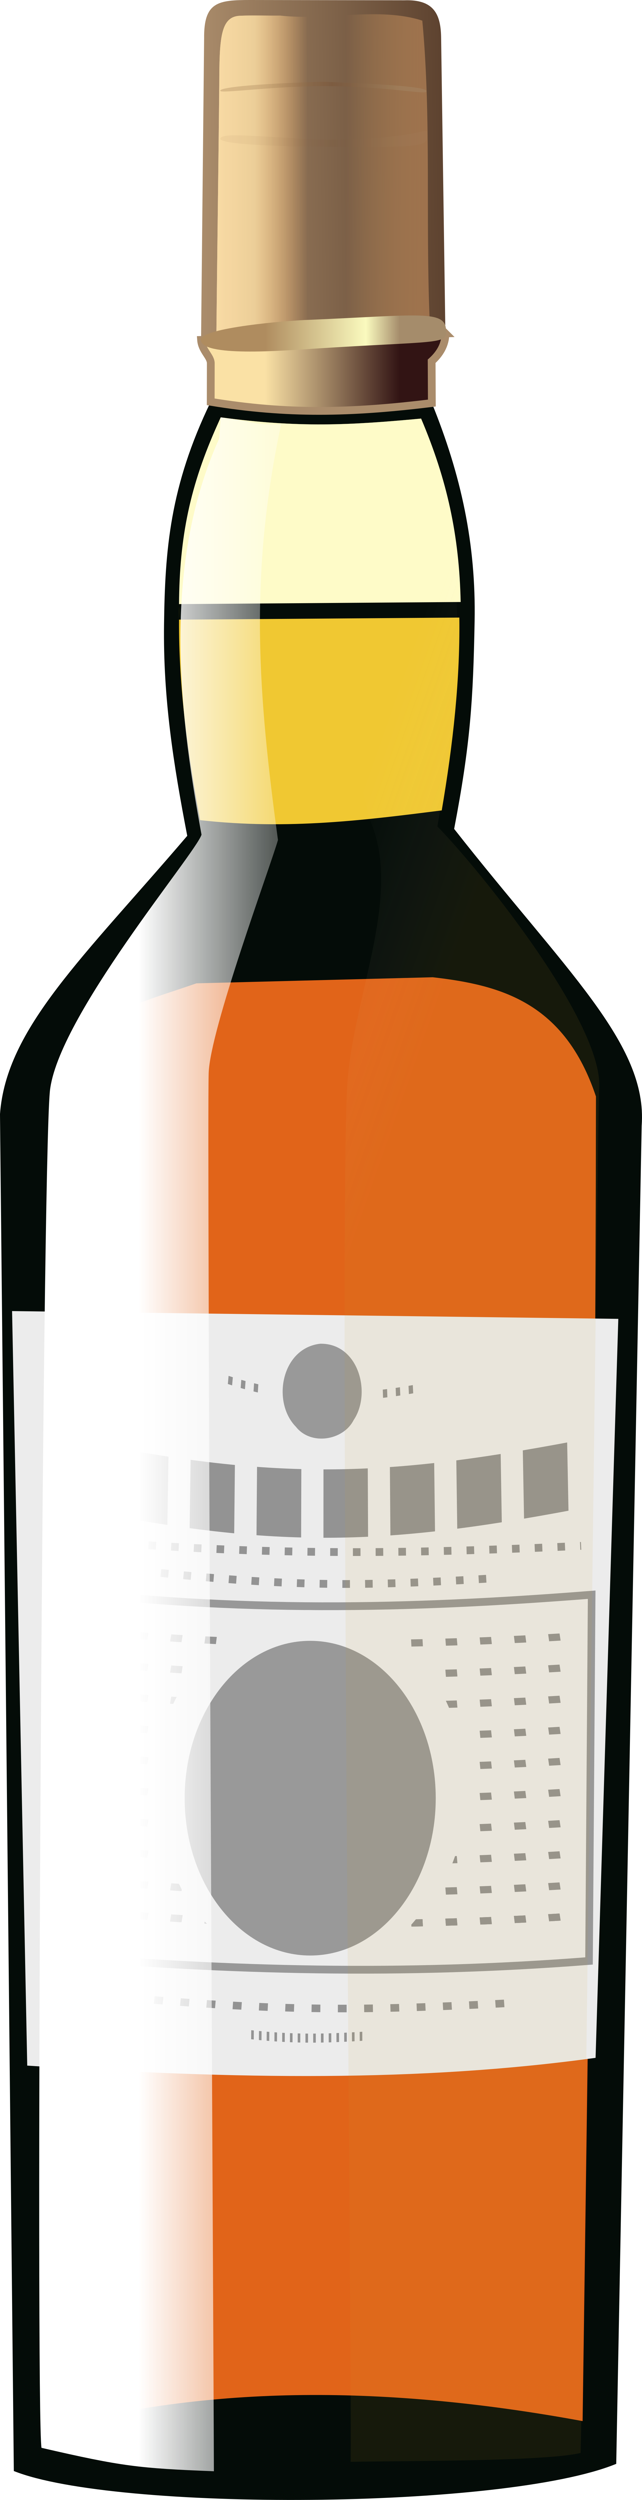 <?xml version="1.0" encoding="UTF-8" standalone="no"?>
<!-- Created with Inkscape (http://www.inkscape.org/) -->

<svg
   xmlns:dc="http://purl.org/dc/elements/1.1/"
   xmlns:cc="http://creativecommons.org/ns#"
   xmlns:rdf="http://www.w3.org/1999/02/22-rdf-syntax-ns#"
   xmlns:svg="http://www.w3.org/2000/svg"
   xmlns="http://www.w3.org/2000/svg"
   xmlns:xlink="http://www.w3.org/1999/xlink"
   xmlns:sodipodi="http://sodipodi.sourceforge.net/DTD/sodipodi-0.dtd"
   xmlns:inkscape="http://www.inkscape.org/namespaces/inkscape"
   width="82.602"
   height="321.382"
   id="svg10422"
   version="1.1"
   inkscape:version="0.47 r22583"
   sodipodi:docname="whisky-bottle.svg">
  <defs
     id="defs10424">
    <linearGradient
       id="linearGradient11543">
      <stop
         id="stop11545"
         offset="0"
         style="stop-color:#c8a032;stop-opacity:1" />
      <stop
         id="stop11547"
         offset="1"
         style="stop-color:#ffffff;stop-opacity:0;" />
    </linearGradient>
    <linearGradient
       id="linearGradient11531">
      <stop
         style="stop-color:#ffffff;stop-opacity:1;"
         offset="0"
         id="stop11533" />
      <stop
         style="stop-color:#ffffff;stop-opacity:0.314;"
         offset="1"
         id="stop11535" />
    </linearGradient>
    <linearGradient
       id="linearGradient11386">
      <stop
         style="stop-color:#a58c6b;stop-opacity:1;"
         offset="0"
         id="stop11388" />
      <stop
         id="stop11408"
         offset="0.5"
         style="stop-color:#785032;stop-opacity:1;" />
      <stop
         style="stop-color:#af8c5f;stop-opacity:1;"
         offset="1"
         id="stop11392" />
    </linearGradient>
    <linearGradient
       id="linearGradient11340">
      <stop
         id="stop11342"
         offset="0"
         style="stop-color:#a58c6b;stop-opacity:1;" />
      <stop
         style="stop-color:#fafabe;stop-opacity:1;"
         offset="0.25"
         id="stop11346" />
      <stop
         id="stop11344"
         offset="1"
         style="stop-color:#af8c5f;stop-opacity:1;" />
    </linearGradient>
    <linearGradient
       id="linearGradient11324">
      <stop
         style="stop-color:#321414;stop-opacity:1;"
         offset="0"
         id="stop11326" />
      <stop
         style="stop-color:#fae1a5;stop-opacity:1;"
         offset="1"
         id="stop11328" />
    </linearGradient>
    <linearGradient
       id="linearGradient11309">
      <stop
         id="stop11311"
         offset="0"
         style="stop-color:#9e724d;stop-opacity:1;" />
      <stop
         id="stop11315"
         offset="1"
         style="stop-color:#dca569;stop-opacity:0;" />
    </linearGradient>
    <linearGradient
       id="linearGradient11289">
      <stop
         style="stop-color:#fcdea8;stop-opacity:1;"
         offset="0"
         id="stop11291" />
      <stop
         id="stop11301"
         offset="0.5"
         style="stop-color:#f0d29b;stop-opacity:0.784;" />
      <stop
         style="stop-color:#dca569;stop-opacity:0;"
         offset="1"
         id="stop11293" />
    </linearGradient>
    <linearGradient
       id="linearGradient11275">
      <stop
         style="stop-color:#5d422f;stop-opacity:1;"
         offset="0"
         id="stop11277" />
      <stop
         id="stop11285"
         offset="0.5"
         style="stop-color:#83674d;stop-opacity:1;" />
      <stop
         style="stop-color:#aa8c6b;stop-opacity:1"
         offset="1"
         id="stop11279" />
    </linearGradient>
    <inkscape:perspective
       sodipodi:type="inkscape:persp3d"
       inkscape:vp_x="0 : 526.18109 : 1"
       inkscape:vp_y="0 : 1000 : 0"
       inkscape:vp_z="744.09448 : 526.18109 : 1"
       inkscape:persp3d-origin="372.04724 : 350.78739 : 1"
       id="perspective10430" />
    <inkscape:perspective
       id="perspective10440"
       inkscape:persp3d-origin="0.5 : 0.33333333 : 1"
       inkscape:vp_z="1 : 0.5 : 1"
       inkscape:vp_y="0 : 1000 : 0"
       inkscape:vp_x="0 : 0.5 : 1"
       sodipodi:type="inkscape:persp3d" />
    <linearGradient
       inkscape:collect="always"
       xlink:href="#linearGradient11275"
       id="linearGradient11281"
       x1="145.874"
       y1="395.69"
       x2="174.349"
       y2="396.167"
       gradientUnits="userSpaceOnUse" />
    <linearGradient
       inkscape:collect="always"
       xlink:href="#linearGradient11275"
       id="linearGradient11283"
       x1="176.753"
       y1="398.916"
       x2="145.316"
       y2="399.393"
       gradientUnits="userSpaceOnUse" />
    <linearGradient
       inkscape:collect="always"
       xlink:href="#linearGradient11289"
       id="linearGradient11299"
       gradientUnits="userSpaceOnUse"
       x1="145.316"
       y1="393.666"
       x2="159.034"
       y2="393.666" />
    <linearGradient
       inkscape:collect="always"
       xlink:href="#linearGradient11309"
       id="linearGradient11307"
       gradientUnits="userSpaceOnUse"
       x1="174.719"
       y1="393.557"
       x2="164.007"
       y2="393.557" />
    <linearGradient
       inkscape:collect="always"
       xlink:href="#linearGradient11324"
       id="linearGradient11330"
       x1="170.857"
       y1="419.153"
       x2="153.551"
       y2="419.153"
       gradientUnits="userSpaceOnUse" />
    <linearGradient
       inkscape:collect="always"
       xlink:href="#linearGradient11340"
       id="linearGradient11338"
       gradientUnits="userSpaceOnUse"
       x1="170.857"
       y1="419.153"
       x2="153.551"
       y2="419.153" />
    <linearGradient
       inkscape:collect="always"
       xlink:href="#linearGradient11386"
       id="linearGradient11394"
       gradientUnits="userSpaceOnUse"
       x1="170.857"
       y1="419.153"
       x2="153.551"
       y2="419.153"
       gradientTransform="translate(0,-2)" />
    <filter
       inkscape:collect="always"
       id="filter11404"
       x="-0.02"
       width="1.04"
       y="-0.172"
       height="1.345"
       color-interpolation-filters="sRGB">
      <feGaussianBlur
         inkscape:collect="always"
         stdDeviation="0.248"
         id="feGaussianBlur11406" />
    </filter>
    <linearGradient
       inkscape:collect="always"
       xlink:href="#linearGradient11386"
       id="linearGradient11459"
       gradientUnits="userSpaceOnUse"
       x1="170.857"
       y1="419.153"
       x2="153.551"
       y2="419.153"
       gradientTransform="translate(0,4)" />
    <filter
       inkscape:collect="always"
       id="filter11509"
       x="-0.028"
       width="1.055"
       y="-0.187"
       height="1.375"
       color-interpolation-filters="sRGB">
      <feGaussianBlur
         inkscape:collect="always"
         stdDeviation="0.362"
         id="feGaussianBlur11511" />
    </filter>
    <linearGradient
       inkscape:collect="always"
       xlink:href="#linearGradient11531"
       id="linearGradient11537"
       x1="137.285"
       y1="451.623"
       x2="155.165"
       y2="451.623"
       gradientUnits="userSpaceOnUse" />
    <linearGradient
       inkscape:collect="always"
       xlink:href="#linearGradient11543"
       id="linearGradient11541"
       gradientUnits="userSpaceOnUse"
       x1="186.67"
       y1="469.682"
       x2="169.349"
       y2="463.601" />
    <filter
       inkscape:collect="always"
       id="filter11559"
       color-interpolation-filters="sRGB">
      <feGaussianBlur
         inkscape:collect="always"
         stdDeviation="1.565"
         id="feGaussianBlur11561" />
    </filter>
    <filter
       inkscape:collect="always"
       id="filter12355"
       x="-0.127"
       width="1.254"
       y="-0.104"
       height="1.208"
       color-interpolation-filters="sRGB">
      <feGaussianBlur
         inkscape:collect="always"
         stdDeviation="1.751"
         id="feGaussianBlur12357" />
    </filter>
    <filter
       inkscape:collect="always"
       id="filter12359"
       x="-0.043"
       width="1.087"
       y="-0.921"
       height="2.842"
       color-interpolation-filters="sRGB">
      <feGaussianBlur
         inkscape:collect="always"
         stdDeviation="0.782"
         id="feGaussianBlur12361" />
    </filter>
    <filter
       inkscape:collect="always"
       id="filter12363"
       x="-0.052"
       width="1.103"
       y="-6.119"
       height="13.238"
       color-interpolation-filters="sRGB">
      <feGaussianBlur
         inkscape:collect="always"
         stdDeviation="0.964"
         id="feGaussianBlur12365" />
    </filter>
    <filter
       inkscape:collect="always"
       id="filter12367"
       x="-0.032"
       width="1.063"
       y="-0.974"
       height="2.948"
       color-interpolation-filters="sRGB">
      <feGaussianBlur
         inkscape:collect="always"
         stdDeviation="0.573"
         id="feGaussianBlur12369" />
    </filter>
    <filter
       inkscape:collect="always"
       id="filter12371"
       x="-0.013"
       width="1.025"
       y="-0.644"
       height="2.288"
       color-interpolation-filters="sRGB">
      <feGaussianBlur
         inkscape:collect="always"
         stdDeviation="0.235"
         id="feGaussianBlur12373" />
    </filter>
    <filter
       inkscape:collect="always"
       id="filter12375"
       x="-0.033"
       width="1.067"
       y="-1.033"
       height="3.065"
       color-interpolation-filters="sRGB">
      <feGaussianBlur
         inkscape:collect="always"
         stdDeviation="0.607"
         id="feGaussianBlur12377" />
    </filter>
    <filter
       inkscape:collect="always"
       id="filter12379"
       x="-0.021"
       width="1.042"
       y="-0.79"
       height="2.581"
       color-interpolation-filters="sRGB">
      <feGaussianBlur
         inkscape:collect="always"
         stdDeviation="0.607"
         id="feGaussianBlur12381" />
    </filter>
    <filter
       inkscape:collect="always"
       id="filter12383"
       color-interpolation-filters="sRGB">
      <feGaussianBlur
         inkscape:collect="always"
         stdDeviation="0.607"
         id="feGaussianBlur12385" />
    </filter>
    <filter
       inkscape:collect="always"
       id="filter12387"
       color-interpolation-filters="sRGB">
      <feGaussianBlur
         inkscape:collect="always"
         stdDeviation="0.607"
         id="feGaussianBlur12389" />
    </filter>
    <filter
       inkscape:collect="always"
       id="filter12391"
       x="-0.028"
       width="1.057"
       y="-0.606"
       height="2.211"
       color-interpolation-filters="sRGB">
      <feGaussianBlur
         inkscape:collect="always"
         stdDeviation="0.515"
         id="feGaussianBlur12393" />
    </filter>
    <filter
       inkscape:collect="always"
       id="filter12395"
       x="-0.028"
       width="1.057"
       y="-0.606"
       height="2.211"
       color-interpolation-filters="sRGB">
      <feGaussianBlur
         inkscape:collect="always"
         stdDeviation="0.515"
         id="feGaussianBlur12397" />
    </filter>
    <filter
       inkscape:collect="always"
       id="filter12399"
       x="-0.028"
       width="1.057"
       y="-0.606"
       height="2.211"
       color-interpolation-filters="sRGB">
      <feGaussianBlur
         inkscape:collect="always"
         stdDeviation="0.515"
         id="feGaussianBlur12401" />
    </filter>
    <filter
       inkscape:collect="always"
       id="filter12403"
       x="-0.028"
       width="1.057"
       y="-0.606"
       height="2.211"
       color-interpolation-filters="sRGB">
      <feGaussianBlur
         inkscape:collect="always"
         stdDeviation="0.515"
         id="feGaussianBlur12405" />
    </filter>
    <filter
       inkscape:collect="always"
       id="filter12407"
       x="-0.028"
       width="1.057"
       y="-0.606"
       height="2.211"
       color-interpolation-filters="sRGB">
      <feGaussianBlur
         inkscape:collect="always"
         stdDeviation="0.515"
         id="feGaussianBlur12409" />
    </filter>
    <filter
       inkscape:collect="always"
       id="filter12411"
       x="-0.028"
       width="1.057"
       y="-0.606"
       height="2.211"
       color-interpolation-filters="sRGB">
      <feGaussianBlur
         inkscape:collect="always"
         stdDeviation="0.515"
         id="feGaussianBlur12413" />
    </filter>
    <filter
       inkscape:collect="always"
       id="filter12415"
       x="-0.028"
       width="1.057"
       y="-0.606"
       height="2.211"
       color-interpolation-filters="sRGB">
      <feGaussianBlur
         inkscape:collect="always"
         stdDeviation="0.515"
         id="feGaussianBlur12417" />
    </filter>
    <filter
       inkscape:collect="always"
       id="filter12419"
       x="-0.028"
       width="1.057"
       y="-0.606"
       height="2.211"
       color-interpolation-filters="sRGB">
      <feGaussianBlur
         inkscape:collect="always"
         stdDeviation="0.515"
         id="feGaussianBlur12421" />
    </filter>
    <filter
       inkscape:collect="always"
       id="filter12423"
       x="-0.028"
       width="1.057"
       y="-0.606"
       height="2.211"
       color-interpolation-filters="sRGB">
      <feGaussianBlur
         inkscape:collect="always"
         stdDeviation="0.515"
         id="feGaussianBlur12425" />
    </filter>
    <filter
       inkscape:collect="always"
       id="filter12427"
       x="-0.028"
       width="1.057"
       y="-0.606"
       height="2.211"
       color-interpolation-filters="sRGB">
      <feGaussianBlur
         inkscape:collect="always"
         stdDeviation="0.515"
         id="feGaussianBlur12429" />
    </filter>
    <filter
       inkscape:collect="always"
       id="filter12431"
       x="-0.028"
       width="1.057"
       y="-0.606"
       height="2.211"
       color-interpolation-filters="sRGB">
      <feGaussianBlur
         inkscape:collect="always"
         stdDeviation="0.515"
         id="feGaussianBlur12433" />
    </filter>
    <filter
       inkscape:collect="always"
       id="filter12435"
       color-interpolation-filters="sRGB">
      <feGaussianBlur
         inkscape:collect="always"
         stdDeviation="0.607"
         id="feGaussianBlur12437" />
    </filter>
    <linearGradient
       inkscape:collect="always"
       xlink:href="#linearGradient11289"
       id="linearGradient12472"
       gradientUnits="userSpaceOnUse"
       x1="145.316"
       y1="393.666"
       x2="159.034"
       y2="393.666" />
  </defs>
  <sodipodi:namedview
     id="base"
     pagecolor="#ffffff"
     bordercolor="#666666"
     borderopacity="1.0"
     inkscape:pageopacity="0.0"
     inkscape:pageshadow="2"
     inkscape:zoom="0.87434844"
     inkscape:cx="41.300781"
     inkscape:cy="160.69109"
     inkscape:document-units="px"
     inkscape:current-layer="layer1"
     showgrid="false"
     inkscape:window-width="1024"
     inkscape:window-height="549"
     inkscape:window-x="0"
     inkscape:window-y="24"
     inkscape:window-maximized="1" />
  <g
     inkscape:label="Layer 1"
     inkscape:groupmode="layer"
     id="layer1"
     transform="translate(-119.446,-371.816)">
    <path
       style="fill:#040c08;fill-opacity:1;stroke:none"
       d="m 175.009,423.631 c 3.772,9.283 5.691,18.115 5.503,28.043 -0.19,10.074 -0.525,15.696 -2.633,26.703 14.314,18.228 24.921,27.619 24.126,38.15 l -3.272,172.029 c -14.433,5.914 -64.501,6.127 -77.509,0.923 l -1.779,-174.446 c 0.809,-11.067 10.74,-20.139 24.092,-35.767 -1.78,-9.237 -3.113,-17.66 -2.987,-27.187 0.126,-9.525 0.726,-17.695 6.006,-28.609 l 28.452,0.161 z"
       id="path11228"
       sodipodi:nodetypes="czcccccczcc" />
    <path
       sodipodi:nodetypes="csccccccc"
       id="path11273"
       d="m 145.708,376.785 c -0.053,-4.697 1.73,-4.976 5.955,-4.969 l 19.831,0.037 c 3.755,-0.121 4.659,1.753 4.708,4.768 l 0.55,38.054 -31.437,0.841 0.392,-38.732 0,-3e-5 3.7e-4,0 z"
       style="fill:url(#linearGradient11283);fill-opacity:1;stroke:none" />
    <path
       style="fill:url(#linearGradient12472);fill-opacity:1;stroke:none"
       d="m 150.281,373.844 c -2.506,0.135 -2.609,2.984 -2.624,8.968 -0.105,10.219 -0.267,21.825 -0.371,32.044 9.125,-0.24 18.308,-1.867 27.433,-2.106 -0.522,-12.693 0.237,-25.811 -0.938,-38.281 -5.554,-1.805 -12.362,0.022 -18.281,-0.65 -1.739,0.024 -3.481,-0.056 -5.219,0.025 z"
       id="path11287"
       sodipodi:nodetypes="ccccccc" />
    <path
       sodipodi:nodetypes="ccccccc"
       id="path11303"
       d="m 150.281,373.844 c -2.506,0.135 -2.609,2.984 -2.624,8.968 -0.105,10.219 -0.267,21.825 -0.371,32.044 9.125,-0.24 18.308,-1.867 27.433,-2.106 -0.522,-12.693 0.237,-25.811 -0.938,-38.281 -5.554,-1.805 -12.362,0.022 -18.281,-0.65 -1.739,0.024 -3.481,-0.056 -5.219,0.025 z"
       style="fill:url(#linearGradient11299);fill-opacity:1;stroke:none" />
    <path
       style="fill:url(#linearGradient11307);fill-opacity:1;stroke:none"
       d="m 150.281,373.844 c -2.506,0.135 -2.609,2.984 -2.624,8.968 -0.105,10.219 -0.267,21.71 -0.371,31.929 9.125,-0.24 18.308,-1.751 27.433,-1.991 -0.522,-12.693 0.237,-25.811 -0.938,-38.281 -5.554,-1.805 -12.362,0.022 -18.281,-0.65 -1.739,0.024 -3.481,-0.056 -5.219,0.025 z"
       id="path11305"
       sodipodi:nodetypes="ccccccc" />
    <path
       sodipodi:nodetypes="ccccscc"
       id="path11317"
       d="m 176.753,414.675 c 0.015,1.497 -0.777,2.692 -1.77,3.584 l 0.026,5.372 c -10.413,1.281 -18.678,1.459 -28.452,-0.161 l 0.009,-4.948 c 0.002,-0.899 -1.149,-1.613 -1.249,-3.005 l 31.437,-0.841 z"
       style="fill:url(#linearGradient11330);fill-opacity:1;stroke:#aa8c6b;stroke-width:1px;stroke-linecap:butt;stroke-linejoin:miter;stroke-opacity:1" />
    <path
       style="fill:url(#linearGradient11338);fill-opacity:1;stroke:none;filter:url(#filter11509)"
       d="m 145.295,415.491 c -0.059,2.239 10.486,1.415 14.53,1.149 15.794,-1.012 17.248,-0.505 17.008,-2.338 -0.045,-2.691 -3.381,-1.972 -17.563,-1.372 -2.752,0.071 -14.01,1.023 -13.975,2.561 z"
       id="path11332"
       sodipodi:nodetypes="ccccc" />
    <path
       sodipodi:nodetypes="ccccc"
       id="path11384"
       d="m 147.791,383.491 c -0.053,0.379 6.446,-0.56 13.14,-0.612 8.924,0.057 13.469,1.211 13.382,0.666 0.079,-0.401 -2.459,-0.82 -13.389,-1.224 -9.818,0.31 -13.297,0.806 -13.134,1.17 z"
       style="opacity:0.624;fill:url(#linearGradient11394);fill-opacity:1;stroke:none;filter:url(#filter11404)" />
    <path
       style="opacity:0.319;fill:url(#linearGradient11459);fill-opacity:1;stroke:none;filter:url(#filter11404)"
       d="m 147.791,389.647 c 0.027,0.759 7.671,0.979 13.024,1.037 13.926,0.15 13.596,-0.122 13.559,-1.607 0.03,-1.293 0.325,0.658 -13.575,0.699 -9.374,-0.483 -12.824,-0.917 -13.008,-0.129 z"
       id="path11457"
       sodipodi:nodetypes="csccc" />
    <path
       style="fill:#f0c832;fill-opacity:1;stroke:none"
       d="m 147.469,426.312 c -7.167,15.878 -5.378,34.241 -2.281,50.938 11.354,1.285 21.388,-0.03 31.094,-1.25 2.839,-16.659 4.05,-34.629 -2.656,-50.375 -9.331,0.869 -15.713,1.186 -25.781,-0.156 l -0.375,0.844 z"
       id="path11521"
       sodipodi:nodetypes="cccccc" />
    <path
       sodipodi:nodetypes="cccccc"
       id="path11525"
       d="m 147.469,426.312 c -3.584,7.939 -4.928,16.499 -4.99,25.162 l 36.238,-0.267 c -0.181,-8.543 -1.739,-17.709 -5.092,-25.582 -9.331,0.869 -15.713,1.186 -25.781,-0.156 l -0.375,0.844 z"
       style="fill:#040c08;fill-opacity:1;stroke:none" />
    <path
       style="fill:#fefbc8;fill-opacity:1;stroke:none"
       d="m 147.469,426.312 c -3.584,7.939 -4.928,14.499 -4.99,23.162 l 36.238,-0.267 c -0.181,-8.543 -1.739,-15.709 -5.092,-23.582 -9.331,0.869 -15.713,1.186 -25.781,-0.156 l -0.375,0.844 z"
       id="path11527"
       sodipodi:nodetypes="cccccc" />
    <path
       style="fill:#e16419;fill-opacity:1;stroke:none"
       d="m 144.718,498.228 c -10.027,3.494 -17.016,4.438 -18.898,18.022 0.288,56.981 -1.116,110.956 -0.632,167.936 22.475,-6.182 46.025,-5.392 69.219,-1.125 0.801,-57.624 1.661,-112.71 1.718,-170.28 -4.034,-12.088 -12.213,-14.332 -21,-15.334 -10.135,0.26 -20.271,0.521 -30.406,0.781 z"
       id="path11549"
       sodipodi:nodetypes="ccccccc" />
    <g
       id="g12447"
       transform="matrix(0.975,0,0,1,-109.1,-160)">
      <path
         sodipodi:nodetypes="ccccc"
         id="path11565"
         d="m 236,700.362 80,1 -3,95 c -23.256,3.123 -47.21,2.759 -75,1 l -2,-97 z"
         style="fill:#ececec;stroke:none" />
      <path
         sodipodi:nodetypes="ccccc"
         id="path11573"
         d="m 240.641,736.127 c 24.994,3.023 47.547,2.558 71.843,0.698 l -0.349,47.082 c -24.529,1.86 -47.314,1.279 -71.495,-0.698 l 0,-47.082 z"
         style="fill:none;stroke:#989898;stroke-width:1px;stroke-linecap:butt;stroke-linejoin:miter;stroke-opacity:1;filter:url(#filter12435)" />
      <path
         style="fill:none;stroke:#939393;stroke-width:1;stroke-linecap:butt;stroke-linejoin:miter;stroke-miterlimit:4;stroke-opacity:1;stroke-dasharray:1, 2;stroke-dashoffset:0;filter:url(#filter12431)"
         d="m 254.703,626.684 c 14.212,2.502 28.579,2.502 43.364,1.076"
         id="path11611"
         sodipodi:nodetypes="cc"
         transform="matrix(1.514,0,0,0.92,-142.188,200.683)" />
      <path
         transform="matrix(1.514,0,0,0.92,-142.188,200.683)"
         sodipodi:nodetypes="cc"
         id="path11613"
         d="m 254.703,626.684 c 14.212,2.502 28.579,2.502 43.364,1.076"
         style="fill:none;stroke:#939393;stroke-width:1;stroke-linecap:butt;stroke-linejoin:miter;stroke-miterlimit:4;stroke-opacity:1;stroke-dasharray:1, 2;stroke-dashoffset:0;filter:url(#filter12427)" />
      <path
         transform="matrix(1.514,0,0,0.92,-142.188,196.683)"
         sodipodi:nodetypes="cc"
         id="path11609"
         d="m 254.703,626.684 c 14.212,2.502 28.579,2.502 43.364,1.076"
         style="fill:none;stroke:#939393;stroke-width:1;stroke-linecap:butt;stroke-linejoin:miter;stroke-miterlimit:4;stroke-opacity:1;stroke-dasharray:1, 2;stroke-dashoffset:0;filter:url(#filter12423)" />
      <path
         style="fill:none;stroke:#939393;stroke-width:1;stroke-linecap:butt;stroke-linejoin:miter;stroke-miterlimit:4;stroke-opacity:1;stroke-dasharray:1, 2;stroke-dashoffset:0;filter:url(#filter12419)"
         d="m 254.703,626.684 c 14.212,2.502 28.579,2.502 43.364,1.076"
         id="path11607"
         sodipodi:nodetypes="cc"
         transform="matrix(1.514,0,0,0.92,-142.188,192.683)" />
      <path
         transform="matrix(1.514,0,0,0.92,-142.188,188.683)"
         sodipodi:nodetypes="cc"
         id="path11605"
         d="m 254.703,626.684 c 14.212,2.502 28.579,2.502 43.364,1.076"
         style="fill:none;stroke:#939393;stroke-width:1;stroke-linecap:butt;stroke-linejoin:miter;stroke-miterlimit:4;stroke-opacity:1;stroke-dasharray:1, 2;stroke-dashoffset:0;filter:url(#filter12415)" />
      <path
         style="fill:none;stroke:#939393;stroke-width:1;stroke-linecap:butt;stroke-linejoin:miter;stroke-miterlimit:4;stroke-opacity:1;stroke-dasharray:1, 2;stroke-dashoffset:0;filter:url(#filter12411)"
         d="m 254.703,626.684 c 14.212,2.502 28.579,2.502 43.364,1.076"
         id="path11603"
         sodipodi:nodetypes="cc"
         transform="matrix(1.514,0,0,0.92,-142.188,184.683)" />
      <path
         transform="matrix(1.514,0,0,0.92,-142.188,180.683)"
         sodipodi:nodetypes="cc"
         id="path11601"
         d="m 254.703,626.684 c 14.212,2.502 28.579,2.502 43.364,1.076"
         style="fill:none;stroke:#939393;stroke-width:1;stroke-linecap:butt;stroke-linejoin:miter;stroke-miterlimit:4;stroke-opacity:1;stroke-dasharray:1, 2;stroke-dashoffset:0;filter:url(#filter12407)" />
      <path
         style="fill:none;stroke:#939393;stroke-width:1;stroke-linecap:butt;stroke-linejoin:miter;stroke-miterlimit:4;stroke-opacity:1;stroke-dasharray:1, 2;stroke-dashoffset:0;filter:url(#filter12403)"
         d="m 254.703,626.684 c 14.212,2.502 28.579,2.502 43.364,1.076"
         id="path11599"
         sodipodi:nodetypes="cc"
         transform="matrix(1.514,0,0,0.92,-142.188,176.683)" />
      <path
         transform="matrix(1.514,0,0,0.92,-142.188,172.683)"
         sodipodi:nodetypes="cc"
         id="path11597"
         d="m 254.703,626.684 c 14.212,2.502 28.579,2.502 43.364,1.076"
         style="fill:none;stroke:#939393;stroke-width:1;stroke-linecap:butt;stroke-linejoin:miter;stroke-miterlimit:4;stroke-opacity:1;stroke-dasharray:1, 2;stroke-dashoffset:0;filter:url(#filter12399)" />
      <path
         transform="matrix(1.514,0,0,0.92,-142.188,164.683)"
         sodipodi:nodetypes="cc"
         id="path11591"
         d="m 254.703,626.684 c 14.212,2.502 28.579,2.502 43.364,1.076"
         style="fill:none;stroke:#939393;stroke-width:1;stroke-linecap:butt;stroke-linejoin:miter;stroke-miterlimit:4;stroke-opacity:1;stroke-dasharray:1, 2;stroke-dashoffset:0;filter:url(#filter12395)" />
      <path
         style="fill:none;stroke:#939393;stroke-width:1;stroke-linecap:butt;stroke-linejoin:miter;stroke-miterlimit:4;stroke-opacity:1;stroke-dasharray:1, 2;stroke-dashoffset:0;filter:url(#filter12391)"
         d="m 254.703,626.684 c 14.212,2.502 28.579,2.502 43.364,1.076"
         id="path11595"
         sodipodi:nodetypes="cc"
         transform="matrix(1.514,0,0,0.92,-142.188,168.683)" />
      <path
         id="path11661"
         d="m 273.438,738.871 c -16.547,2.002 -23.448,22.676 -15.312,35.32 5.077,11.092 23.006,14.128 31.125,4.404 13.345,-12.819 5.727,-41.324 -15.812,-39.724 z"
         style="fill:#ececec;fill-opacity:1;stroke:none;filter:url(#filter12387)" />
      <path
         transform="translate(-0.349,162.605)"
         d="m 292.256,600.376 c 0,11.171 -7.417,20.228 -16.566,20.228 -9.149,0 -16.566,-9.056 -16.566,-20.228 0,-11.171 7.417,-20.228 16.566,-20.228 9.149,0 16.566,9.056 16.566,20.228 z"
         sodipodi:ry="20.227758"
         sodipodi:rx="16.565836"
         sodipodi:cy="600.3764"
         sodipodi:cx="275.6904"
         id="path11567"
         style="fill:#999999;fill-opacity:1;stroke:none;filter:url(#filter12383)"
         sodipodi:type="arc" />
      <path
         sodipodi:nodetypes="cc"
         id="path11575"
         d="m 242.036,729.501 c 25.808,2.441 46.384,2.093 69.053,1.046"
         style="fill:none;stroke:#939393;stroke-width:1;stroke-linecap:butt;stroke-linejoin:miter;stroke-miterlimit:4;stroke-opacity:1;stroke-dasharray:1, 2;stroke-dashoffset:0;filter:url(#filter12379)" />
      <path
         style="fill:none;stroke:#939393;stroke-width:1;stroke-linecap:butt;stroke-linejoin:miter;stroke-miterlimit:4;stroke-opacity:1;stroke-dasharray:1, 2;stroke-dashoffset:0;filter:url(#filter12375)"
         d="m 255.637,734.035 c 17.438,1.744 26.505,1.744 43.594,0.698"
         id="path11581"
         sodipodi:nodetypes="cc" />
      <path
         transform="matrix(1.49,0,0,4.464,-135.306,-1771.742)"
         sodipodi:nodetypes="cc"
         id="path11583"
         d="m 254.352,558.453 c 17.906,1.197 27.441,1.119 44.53,0.072"
         style="fill:none;stroke:#939393;stroke-width:1.969;stroke-linecap:butt;stroke-linejoin:miter;stroke-miterlimit:4;stroke-opacity:1;stroke-dasharray:3.938, 1.969;stroke-dashoffset:1.182;filter:url(#filter12371)" />
      <path
         transform="matrix(1.156,0,0,0.973,-42.596,180.729)"
         sodipodi:nodetypes="cc"
         id="path11587"
         d="m 254.242,624.789 c 17.438,1.744 26.505,1.744 43.594,0.698"
         style="fill:none;stroke:#939393;stroke-width:1;stroke-linecap:butt;stroke-linejoin:miter;stroke-miterlimit:4;stroke-opacity:1;stroke-dasharray:1, 2;stroke-dashoffset:0;filter:url(#filter12367)" />
      <path
         style="fill:none;stroke:#939393;stroke-width:1;stroke-linecap:butt;stroke-linejoin:miter;stroke-miterlimit:4;stroke-opacity:1;stroke-dasharray:1, 2;stroke-dashoffset:0;filter:url(#filter12363)"
         d="m 252.963,626.095 c 16.064,0.494 27.189,0.463 44.788,0.141"
         id="path11589"
         sodipodi:nodetypes="cc"
         transform="matrix(0.341,0,0,1.163,181.294,65.24)" />
      <path
         style="fill:none;stroke:#939393;stroke-width:1;stroke-linecap:butt;stroke-linejoin:miter;stroke-miterlimit:4;stroke-opacity:1;stroke-dasharray:1, 2;stroke-dashoffset:0;filter:url(#filter12359)"
         d="m 254.703,626.684 c 14.212,2.502 28.579,2.502 43.364,1.076"
         id="path11615"
         sodipodi:nodetypes="cc"
         transform="matrix(0.569,0,0,1.06,119.597,44.929)" />
      <path
         id="path11617"
         d="m 275.906,703.344 c -8.732,0.638 -8.792,15.848 0.125,16.25 8.166,0.623 10.931,-12.169 3.625,-15.531 -1.12,-0.64 -2.472,-0.842 -3.75,-0.719 z"
         style="fill:#ececec;fill-opacity:1;stroke:none" />
      <path
         transform="matrix(0.358,0,0,0.336,178.226,508.943)"
         id="path11585"
         d="m 275,582.188 c -14.344,1.629 -17.994,22.314 -8.969,31.812 5.515,7.279 17.469,5.196 21.25,-2.594 6.68,-10.275 1.837,-29.439 -12.281,-29.219 z"
         style="fill:#999999;fill-opacity:1;stroke:none;filter:url(#filter12355)" />
    </g>
    <path
       style="opacity:0.3;fill:url(#linearGradient11541);fill-opacity:1;stroke:none;filter:url(#filter11559)"
       d="m 166.909,476.944 c 4.488,9.629 -1.948,22.579 -2.766,34.052 -1.073,15.05 0.617,165.819 0.417,177.302 6.517,-0.136 25.013,-0.035 29.586,-1.142 0.331,-9.061 2.133,-170.118 2.398,-175.564 0.4,-8.228 -14.764,-27.294 -20.822,-33.538 2.839,-16.659 4.61,-36.683 -2.096,-52.429 -9.331,0.869 -15.713,1.186 -25.781,-0.156 -7.475,16.723 16.248,33.98 19.065,51.476 z"
       id="path11539"
       sodipodi:nodetypes="csccscccc" />
    <path
       sodipodi:nodetypes="ccsccscccc"
       id="path11529"
       d="m 147.655,428.179 c -7.167,15.878 -5.378,34.241 -2.281,50.938 -0.727,2.4 -18.613,23.531 -19.516,33.051 -0.993,10.464 -1.835,169.862 -1.072,174.33 10.384,2.398 12.534,2.629 22.18,3.011 -0.025,-12.867 -0.906,-172.052 -0.671,-179.737 0.171,-5.595 7.838,-26.263 8.916,-29.968 -2.534,-18.614 -3.766,-33.882 0.402,-53.427 -4.02,0.02 -2.735,-0.236 -7.769,-0.907 l -0.188,2.71 z"
       style="fill:url(#linearGradient11537);fill-opacity:1;stroke:none" />
  </g>
</svg>
